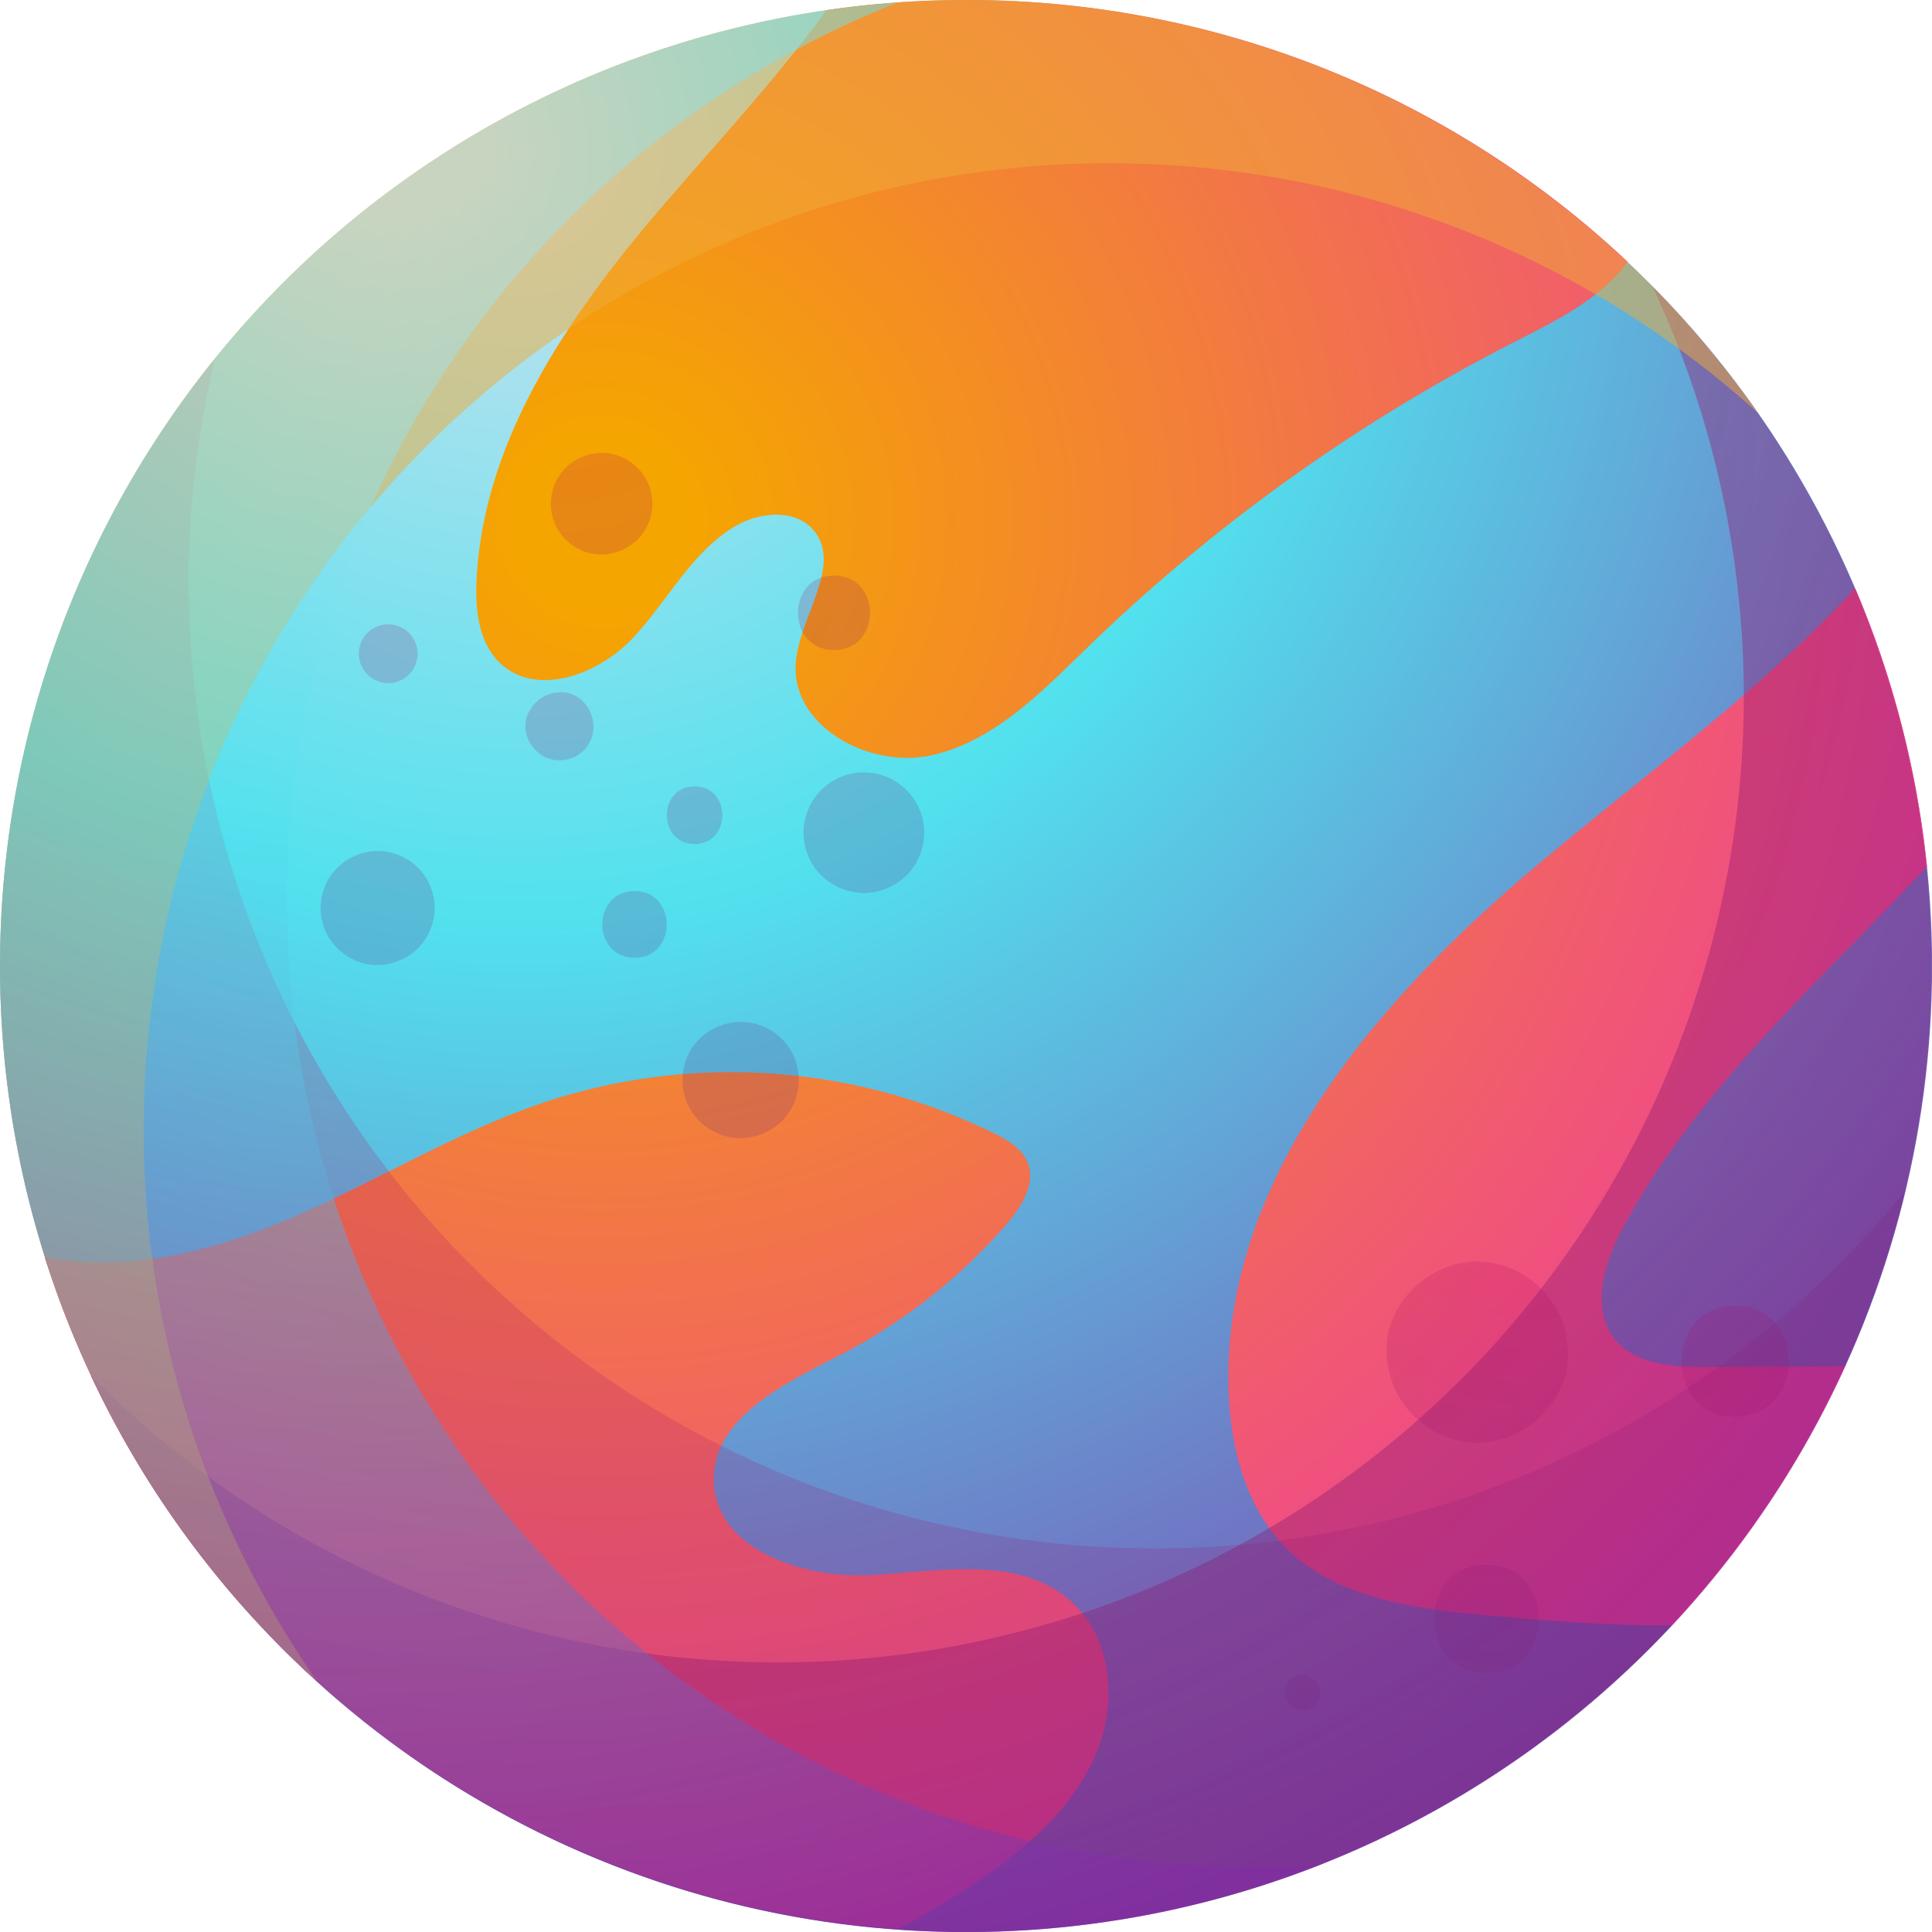 <svg xmlns="http://www.w3.org/2000/svg" xmlns:xlink="http://www.w3.org/1999/xlink" width="209.03" height="209.03" viewBox="0 0 209.03 209.03"><defs><style>.cls-1{isolation:isolate}.cls-2{fill:url(#radial-gradient)}.cls-3{fill:url(#radial-gradient-2)}.cls-4{fill:url(#radial-gradient-3)}.cls-5{fill:url(#radial-gradient-4)}.cls-6{opacity:.4;fill:url(#radial-gradient-5)}.cls-10,.cls-11,.cls-6,.cls-7{mix-blend-mode:multiply}.cls-10,.cls-11,.cls-7{opacity:.2}.cls-7{fill:url(#radial-gradient-6)}.cls-8,.cls-9{fill:#f0ac39;opacity:.5}.cls-9{mix-blend-mode:screen;fill:url(#radial-gradient-7)}.cls-10{fill:url(#radial-gradient-8)}.cls-12{fill:url(#radial-gradient-9)}.cls-13{fill:url(#radial-gradient-10)}.cls-14{fill:url(#radial-gradient-11)}.cls-15{fill:url(#radial-gradient-12)}</style><radialGradient id="radial-gradient" cx="56.13" cy="16.55" r="243.23" gradientUnits="userSpaceOnUse"><stop offset="0" stop-color="#cae1ee"/><stop offset=".34" stop-color="#52e1ee"/><stop offset=".94" stop-color="#842ba7"/></radialGradient><radialGradient id="radial-gradient-2" cx="65.1" cy="56.45" r="187.02" gradientUnits="userSpaceOnUse"><stop offset=".05" stop-color="#f5a500"/><stop offset="1" stop-color="#ee29ba"/></radialGradient><radialGradient id="radial-gradient-3" cx="65.1" cy="56.45" r="187.02" xlink:href="#radial-gradient-2"/><radialGradient id="radial-gradient-4" cx="65.1" cy="56.45" r="187.02" xlink:href="#radial-gradient-2"/><radialGradient id="radial-gradient-5" cx="63.33" cy="45.1" r="217.02" gradientUnits="userSpaceOnUse"><stop offset=".01" stop-color="#d10059"/><stop offset="1" stop-color="#682980"/></radialGradient><radialGradient id="radial-gradient-6" cx="55.37" cy="52.29" r="215.23" xlink:href="#radial-gradient-5"/><radialGradient id="radial-gradient-7" cx="38.41" cy="16.82" r="216.54" xlink:href="#radial-gradient"/><radialGradient id="radial-gradient-8" cx="59.78" cy="32.3" r="71.63" xlink:href="#radial-gradient-5"/><radialGradient id="radial-gradient-9" cx="166.81" cy="118.4" r="77.8" xlink:href="#radial-gradient-5"/><radialGradient id="radial-gradient-10" cx="166.81" cy="118.4" r="77.8" xlink:href="#radial-gradient-5"/><radialGradient id="radial-gradient-11" cx="166.81" cy="118.4" r="77.8" xlink:href="#radial-gradient-5"/><radialGradient id="radial-gradient-12" cx="166.81" cy="118.4" r="77.8" xlink:href="#radial-gradient-5"/></defs><title>planet-rainbow</title><g class="cls-1"><g id="Режим_изоляции" data-name="Режим изоляции"><circle class="cls-2" cx="104.52" cy="104.52" r="104.52"/><path class="cls-3" d="M51.56 62.74c-.16 3.22.22 6.78 2.55 9C58.05 75.48 64.76 73 68.5 69s6.27-9.18 10.93-12c2.64-1.59 6.46-2 8.5.26 3.37 3.81-1.44 9.38-1.83 14.45-.53 6.88 8 11.52 14.73 10s11.84-6.82 16.8-11.63a191.38 191.38 0 0 1 46.16-33.05c4.4-2.25 9-4.45 12.06-8.36.09-.11.15-.24.23-.36A104.13 104.13 0 0 0 104.52 0a105.29 105.29 0 0 0-15.1 1.1C84 8.54 77.6 15.39 71.61 22.39 61.66 34 52.31 47.45 51.56 62.74z"/><path class="cls-4" d="M107.44 202.4c4.68-3.43 9.12-7.57 11.28-13s1.53-12.23-2.79-16.11c-5.55-5-14.09-3.33-21.54-2.88s-17-2.75-17.16-10.21c-.11-6.79 7.58-10.47 13.62-13.57a60.63 60.63 0 0 0 18-14.12c1.65-1.9 3.27-4.44 2.31-6.77-.62-1.5-2.15-2.39-3.61-3.12a64.4 64.4 0 0 0-48.33-3.47c-9.35 3.09-17.84 8.29-26.86 12.25-8.66 3.8-18.3 6.41-27.53 4.61a104.56 104.56 0 0 0 92.32 72.68 81.35 81.35 0 0 0 10.29-6.29z"/><path class="cls-5" d="M199.63 147.83l-14.81.08c-3.64 0-7.8-.2-10.08-3-2.75-3.42-1.11-8.49 1-12.34 8.12-14.92 21.12-26.36 32.75-38.8a103.84 103.84 0 0 0-7.77-30.13c-10.16 11.06-22.85 20.24-34.45 30-17.6 14.79-34.45 34.56-33.31 57.52.29 5.86 1.93 11.91 6 16.12 5.58 5.74 14.26 6.8 22.23 7.51 6.54.58 13.14 1.11 19.7 1.07a104.65 104.65 0 0 0 18.74-28.03z"/><path class="cls-6" d="M178.79 31a104.51 104.51 0 0 1-169 117.78A104.52 104.52 0 1 0 178.79 31z"/><path class="cls-7" d="M124.93 167.53A104.49 104.49 0 0 1 23.26 38.81a104.51 104.51 0 1 0 182.93 89.92 104.3 104.3 0 0 1-81.26 38.8z"/><path class="cls-8" d="M15.55 122.19A104.51 104.51 0 0 1 190.21 44.7 104.51 104.51 0 1 0 34.38 182a104 104 0 0 1-18.83-59.81z"/><path class="cls-9" d="M135.62 202A104.52 104.52 0 0 1 97.1.29 104.5 104.5 0 1 0 143 201.68c-2.42.17-4.89.32-7.38.32z"/><path class="cls-10" d="M90.23 70.33c-5.2 0-5.19-8.06 0-8.06s5.19 8.06 0 8.06zm3.24 26.29a6.73 6.73 0 0 0 4.61-1.91 6.52 6.52 0 0 0 0-9.23 6.52 6.52 0 0 0-9.23 0 6.52 6.52 0 0 0 0 9.23 6.78 6.78 0 0 0 4.61 1.91zm-24.82 7c4.64 0 4.64-7.21 0-7.21s-4.64 7.21 0 7.21zm6.5-12.31c4 0 4-6.23 0-6.23s-4 6.23 0 6.23zm-34.29 13.1a6.36 6.36 0 0 0 4.36-1.81 6.17 6.17 0 0 0-4.36-10.53 6.37 6.37 0 0 0-4.36 1.81 6.17 6.17 0 0 0 4.36 10.53zm2.66-26.8a.07.07 0 0 0 0-.13.07.07 0 0 0 0 .13zm13.92-.93l-.05.08c-1.37 2 0 4.79 2.19 5.38a3.8 3.8 0 0 0 2.82-.37 3.6 3.6 0 0 0 1.81-3.16v-.11a4 4 0 0 0-.78-2.2 3.46 3.46 0 0 0-1.89-1.3 3.81 3.81 0 0 0-4.1 1.67zM65.1 60a5.67 5.67 0 0 0 3.9-1.64A5.5 5.5 0 0 0 65.1 49a5.67 5.67 0 0 0-3.89 1.61A5.5 5.5 0 0 0 65.1 60zM42 73.91a3.18 3.18 0 1 0-3.18-3.18A3.21 3.21 0 0 0 42 73.91zm38.13 49.23a6.49 6.49 0 0 0 4.45-1.84 6.29 6.29 0 0 0-4.45-10.74 6.49 6.49 0 0 0-4.45 1.84 6.29 6.29 0 0 0 4.45 10.74z"/><path class="cls-11 cls-12" d="M140.91 185.05a1.91 1.91 0 0 0 0-3.82 1.91 1.91 0 0 0 0 3.82z"/><path class="cls-11 cls-13" d="M159.83 156.1c5.13 0 10-4.51 9.81-9.81a10 10 0 0 0-9.81-9.81c-5.13 0-10 4.51-9.81 9.81a10 10 0 0 0 9.81 9.81z"/><path class="cls-11 cls-14" d="M160.83 181c7.54 0 7.55-11.72 0-11.72s-7.55 11.72 0 11.72z"/><path class="cls-11 cls-15" d="M187.73 153.28c7.72 0 7.73-12 0-12s-7.73 12 0 12z"/></g></g></svg>